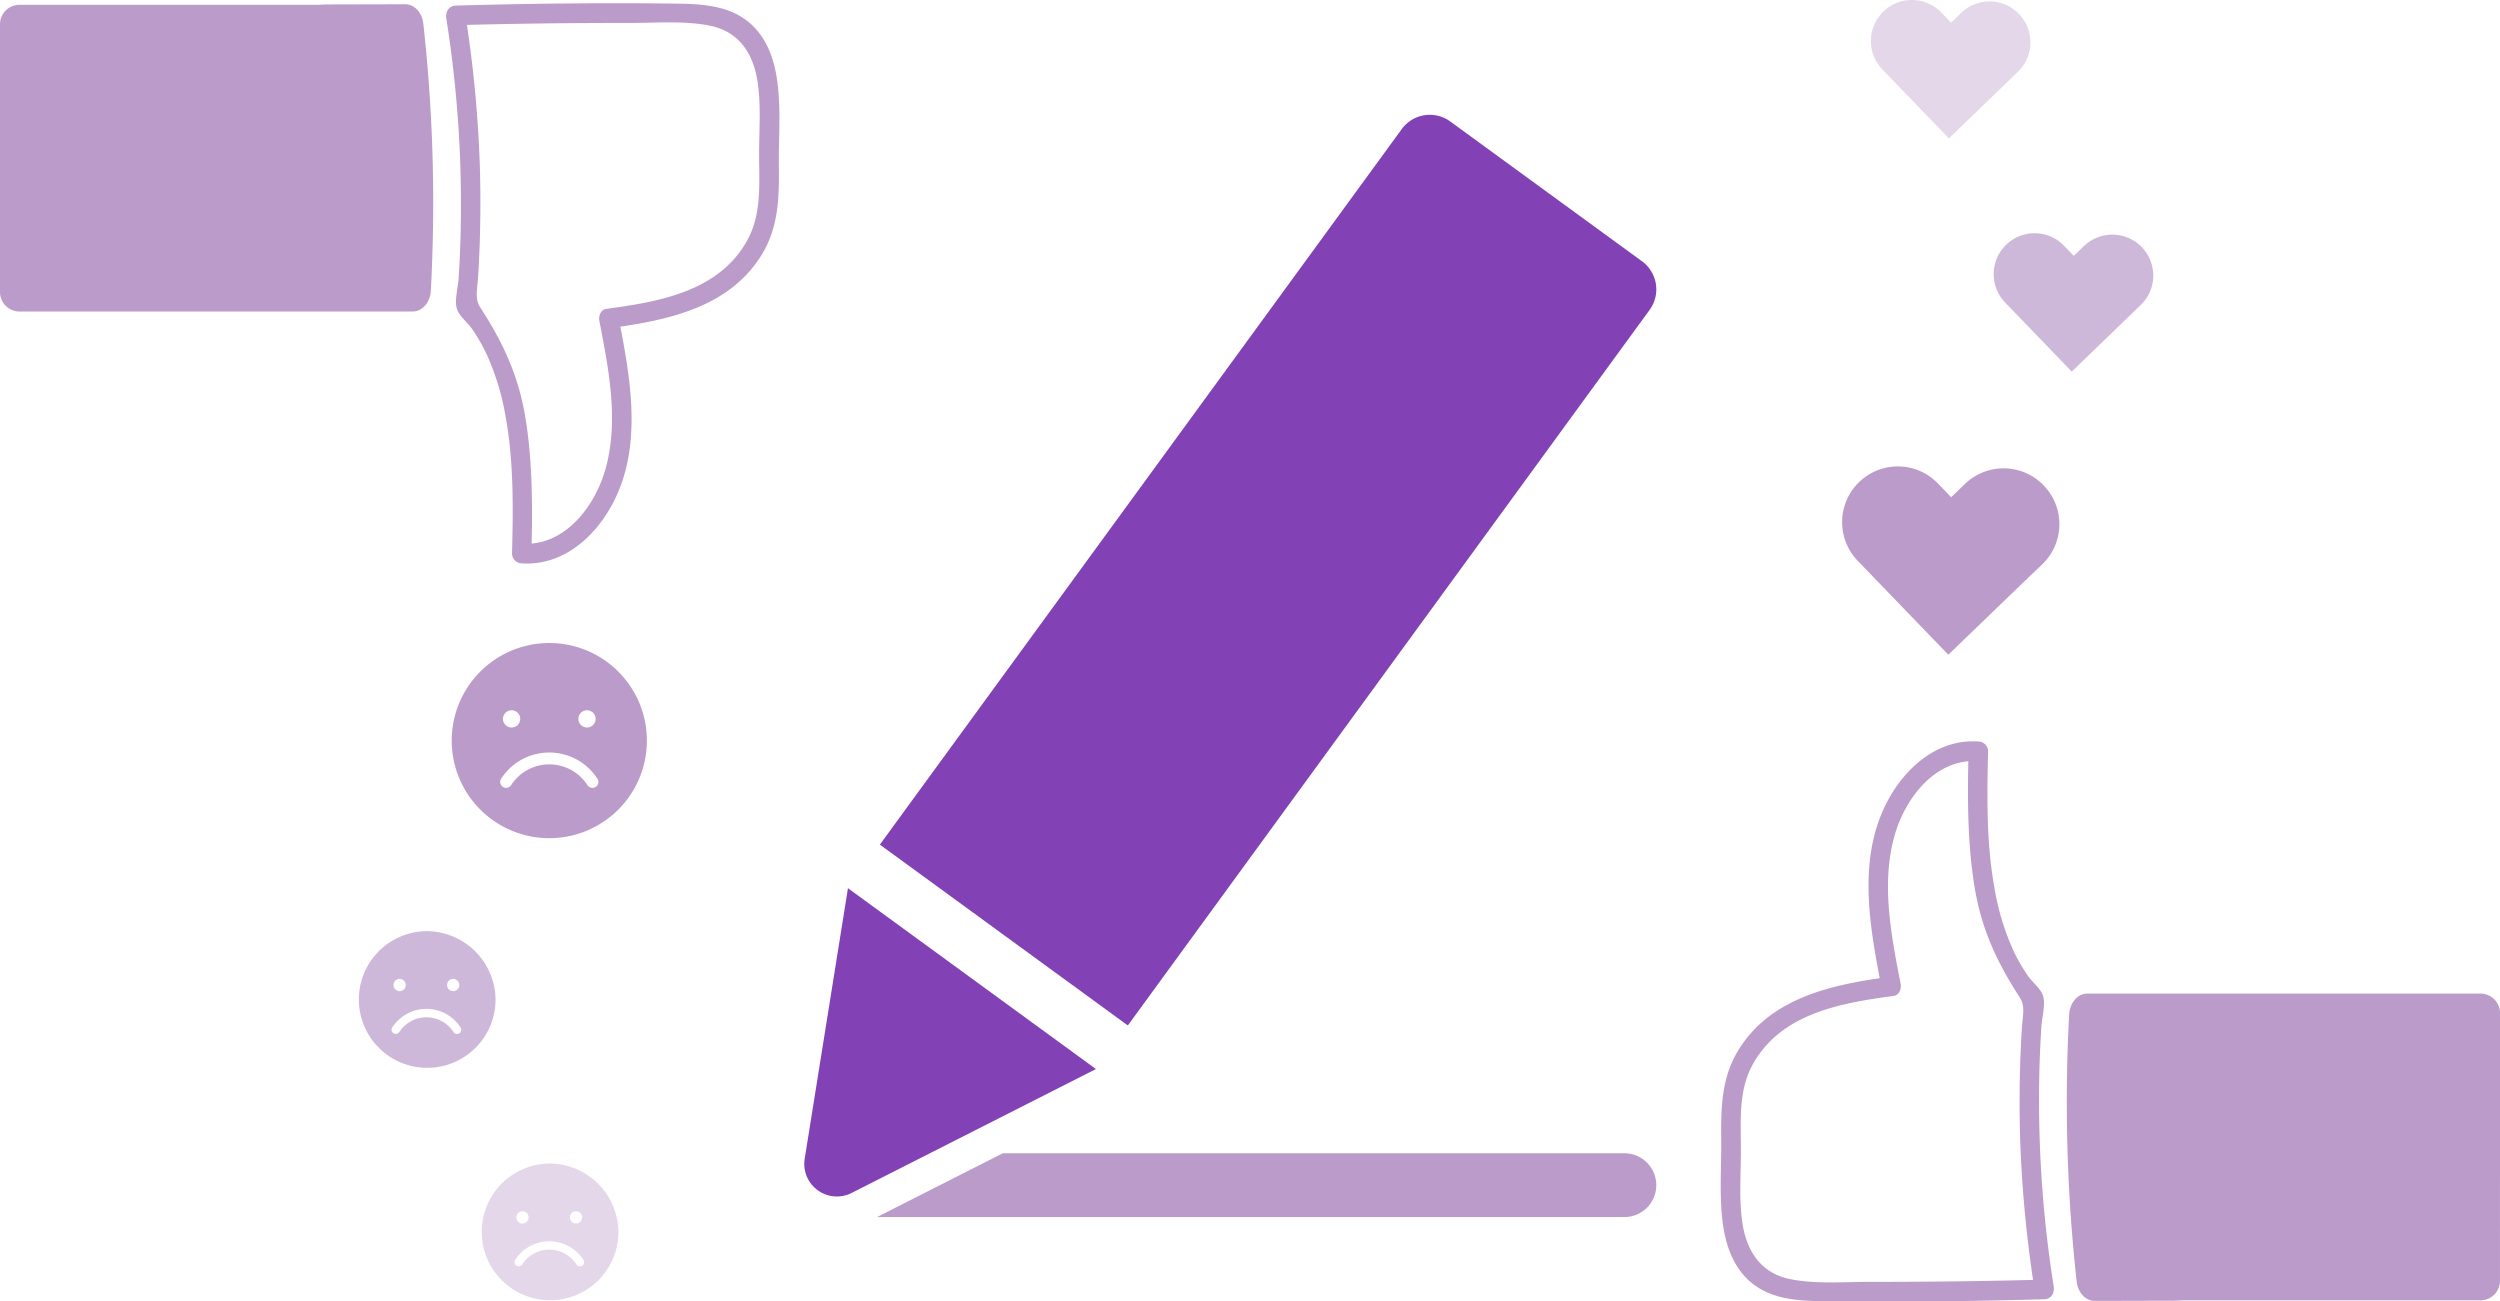 <svg id="圖層_1" data-name="圖層 1" xmlns="http://www.w3.org/2000/svg" viewBox="0 0 640.5 333.43"><defs><style>.cls-1,.cls-2,.cls-3,.cls-5{fill:#ba9bc9;}.cls-2{opacity:0.7;}.cls-3{opacity:0.4;}.cls-4{fill:#8242b5;}.cls-5{stroke:#ba9bc9;stroke-miterlimit:10;stroke-width:0.5px;}</style></defs><path class="cls-1" d="M503.17,197.43l-3.53,3.4-3.4-3.53a14.26,14.26,0,0,0-20.17-.36h0a14.27,14.27,0,0,0-.37,20.18l3.4,3.52L489,230.91h0l9.91,10.27,10.27-9.91h0l10.27-9.9L523,218a14.27,14.27,0,0,0,.36-20.18h0A14.26,14.26,0,0,0,503.17,197.43Z" transform="translate(0.25 -73.44)"/><path class="cls-2" d="M533.65,136.49l-2.59,2.5-2.5-2.59a10.48,10.48,0,0,0-14.82-.27h0a10.49,10.49,0,0,0-.27,14.83l2.5,2.59,7.28,7.54h0l7.28,7.55,7.55-7.28h0l7.54-7.28,2.59-2.5a10.48,10.48,0,0,0,.27-14.82h0A10.49,10.49,0,0,0,533.65,136.49Z" transform="translate(0.25 -73.44)"/><path class="cls-3" d="M502.2,76.74l-2.59,2.5-2.5-2.59a10.48,10.48,0,0,0-14.82-.27h0A10.49,10.49,0,0,0,482,91.21l2.5,2.59,7.28,7.55h0l7.28,7.54,7.55-7.28h0l7.54-7.28,2.59-2.5A10.48,10.48,0,0,0,517,77h0A10.49,10.49,0,0,0,502.2,76.74Z" transform="translate(0.25 -73.44)"/><path class="cls-4" d="M280.53,347.33,217,301l-11.09,69.34a8.35,8.35,0,0,0,12,8.75Z" transform="translate(0.25 -73.44)"/><path class="cls-4" d="M420.43,140.38l-49.14-35.83a8.9,8.9,0,0,0-12.44,2l-70.49,96.65L230.88,282l-5.71,7.83,63.53,46.33,5.71-7.83,57.48-78.82,70.48-96.66A8.9,8.9,0,0,0,420.43,140.38Z" transform="translate(0.25 -73.44)"/><path class="cls-1" d="M140.48,238.18a25,25,0,1,0,25,25A25,25,0,0,0,140.48,238.18Zm9.66,17.23a2.21,2.21,0,1,1-2.21,2.21A2.21,2.21,0,0,1,150.14,255.41Zm-19.33,0a2.21,2.21,0,1,1-2.2,2.21A2.21,2.21,0,0,1,130.81,255.41Zm20.72,19.88a1.57,1.57,0,0,1-1.3-.73,11.64,11.64,0,0,0-19.51,0,1.56,1.56,0,0,1-1.3.73,1.52,1.52,0,0,1-1.29-2.32,14.68,14.68,0,0,1,24.69,0A1.51,1.51,0,0,1,151.53,275.29Z" transform="translate(0.25 -73.44)"/><path class="cls-2" d="M109,312a17.51,17.51,0,1,0,17.71,17.51A17.72,17.72,0,0,0,109,312Zm6.85,12.23a1.57,1.57,0,1,1-1.56,1.57A1.57,1.57,0,0,1,115.88,324.23Zm-13.71,0a1.57,1.57,0,1,1-1.57,1.57A1.57,1.57,0,0,1,102.17,324.23Zm14.7,14.11a1.11,1.11,0,0,1-.92-.52,8.27,8.27,0,0,0-13.85,0,1.11,1.11,0,0,1-.92.52,1.08,1.08,0,0,1-.92-1.65,10.43,10.43,0,0,1,17.53,0A1.08,1.08,0,0,1,116.87,338.34Z" transform="translate(0.25 -73.44)"/><path class="cls-3" d="M140.48,371.54A17.51,17.51,0,1,0,158.19,389,17.72,17.72,0,0,0,140.48,371.54Zm6.85,12.23a1.57,1.57,0,1,1-1.56,1.56A1.56,1.56,0,0,1,147.33,383.77Zm-13.71,0a1.57,1.57,0,1,1-1.57,1.56A1.57,1.57,0,0,1,133.62,383.77Zm14.7,14.1a1.1,1.1,0,0,1-.92-.52,8.27,8.27,0,0,0-13.85,0,1.08,1.08,0,0,1-.92.52,1.07,1.07,0,0,1-.91-1.64,10.42,10.42,0,0,1,17.52,0A1.07,1.07,0,0,1,148.32,397.87Z" transform="translate(0.25 -73.44)"/><path class="cls-1" d="M415.92,368.91H256.67l-32.22,16.34H415.92a8.17,8.17,0,0,0,0-16.34Z" transform="translate(0.25 -73.44)"/><path class="cls-1" d="M523.52,401.28q-22.39.6-44.81.57c-6.64,0-13.8.62-20.34-.7-7.59-1.54-11.19-7.3-12.25-14.6-.88-6.12-.34-12.38-.36-18.54,0-7.5-.69-15.22,3.12-22,7.29-13,22.58-15.61,36.07-17.42,1.41-.19,2-1.9,1.74-3.08-2.38-12.31-5.05-25.57-1.57-37.94,2.71-9.65,10.49-19.87,21.48-19.13l-2.5-2.5c-.29,11.41-.33,22.86,1.44,34.16,1.72,11,5.65,19.6,11.62,28.79,1.53,2.35.8,4.75.62,7.59q-.3,4.62-.45,9.25-.32,10,0,20a315.86,315.86,0,0,0,3.77,38.7c.5,3.17,5.32,1.82,4.82-1.33a303.85,303.85,0,0,1-3.62-38.32q-.28-9.54,0-19.09c.11-3.09.25-6.17.45-9.25.14-2.21,1.11-5.72.44-7.83-.59-1.9-2.73-3.48-3.84-5.09a45.18,45.18,0,0,1-3.92-6.86A64.72,64.72,0,0,1,510.74,301c-2.09-11.54-1.94-23.4-1.64-35.09a2.55,2.55,0,0,0-2.5-2.5c-11.66-.78-20.7,8.53-24.85,18.64-5.82,14.19-2.68,30.25.12,44.76l1.75-3.08c-14.69,2-30.51,5.35-38.7,19.1-4.12,6.91-4.28,14.6-4.19,22.43.08,7.3-.58,14.71.46,22,.82,5.78,2.95,11.49,7.7,15.15,5.52,4.26,12.74,4.34,19.4,4.42,18.41.21,36.83,0,55.23-.52C526.73,406.2,526.74,401.2,523.52,401.28Z" transform="translate(0.25 -73.44)"/><path class="cls-5" d="M640,333a4.75,4.75,0,0,0-4.75-4.75H534.52c-2.32,0-4.24,2.23-4.4,5.1-.54,10.09-.78,21.2-.47,33.2.33,12.83,1.22,24.62,2.4,35.21.3,2.71,2.17,4.72,4.37,4.72l20.3-.05h0l2.16-.09h76.36a4.75,4.75,0,0,0,4.75-4.75Z" transform="translate(0.25 -73.44)"/><path class="cls-1" d="M116.48,79.89q22.39-.6,44.81-.57c6.64,0,13.8-.62,20.34.7,7.59,1.54,11.19,7.3,12.25,14.6.88,6.12.34,12.37.36,18.54,0,7.5.69,15.22-3.12,22-7.29,13-22.58,15.61-36.07,17.42-1.41.19-2,1.9-1.74,3.08,2.38,12.31,5.05,25.57,1.57,37.94-2.71,9.65-10.49,19.87-21.48,19.13l2.5,2.5c.29-11.41.33-22.86-1.44-34.16-1.72-11-5.65-19.6-11.62-28.79-1.53-2.35-.8-4.75-.62-7.59q.3-4.62.45-9.25.31-10,0-20a315.86,315.86,0,0,0-3.77-38.7c-.5-3.17-5.32-1.82-4.82,1.33a303.85,303.85,0,0,1,3.62,38.32q.28,9.54,0,19.09c-.11,3.09-.25,6.17-.45,9.25-.14,2.21-1.11,5.72-.44,7.83.59,1.9,2.73,3.48,3.84,5.09a45.18,45.18,0,0,1,3.92,6.86,64.72,64.72,0,0,1,4.72,15.67c2.09,11.54,1.94,23.4,1.64,35.09a2.55,2.55,0,0,0,2.5,2.5c11.66.78,20.7-8.53,24.85-18.64,5.82-14.19,2.68-30.25-.12-44.76l-1.75,3.08c14.69-2,30.51-5.35,38.7-19.1,4.12-6.91,4.28-14.6,4.19-22.43-.08-7.3.58-14.71-.46-22-.82-5.78-2.95-11.49-7.7-15.15-5.52-4.26-12.74-4.34-19.4-4.42-18.41-.21-36.83,0-55.23.52C113.27,75,113.26,80,116.48,79.89Z" transform="translate(0.25 -73.44)"/><path class="cls-5" d="M0,148.22A4.75,4.75,0,0,0,4.75,153H105.48c2.32,0,4.24-2.22,4.4-5.09.54-10.09.78-21.2.47-33.2-.33-12.83-1.22-24.62-2.4-35.21-.3-2.71-2.17-4.72-4.37-4.72l-20.3.05h0l-2.16.09H4.75A4.75,4.75,0,0,0,0,79.63Z" transform="translate(0.25 -73.44)"/></svg>